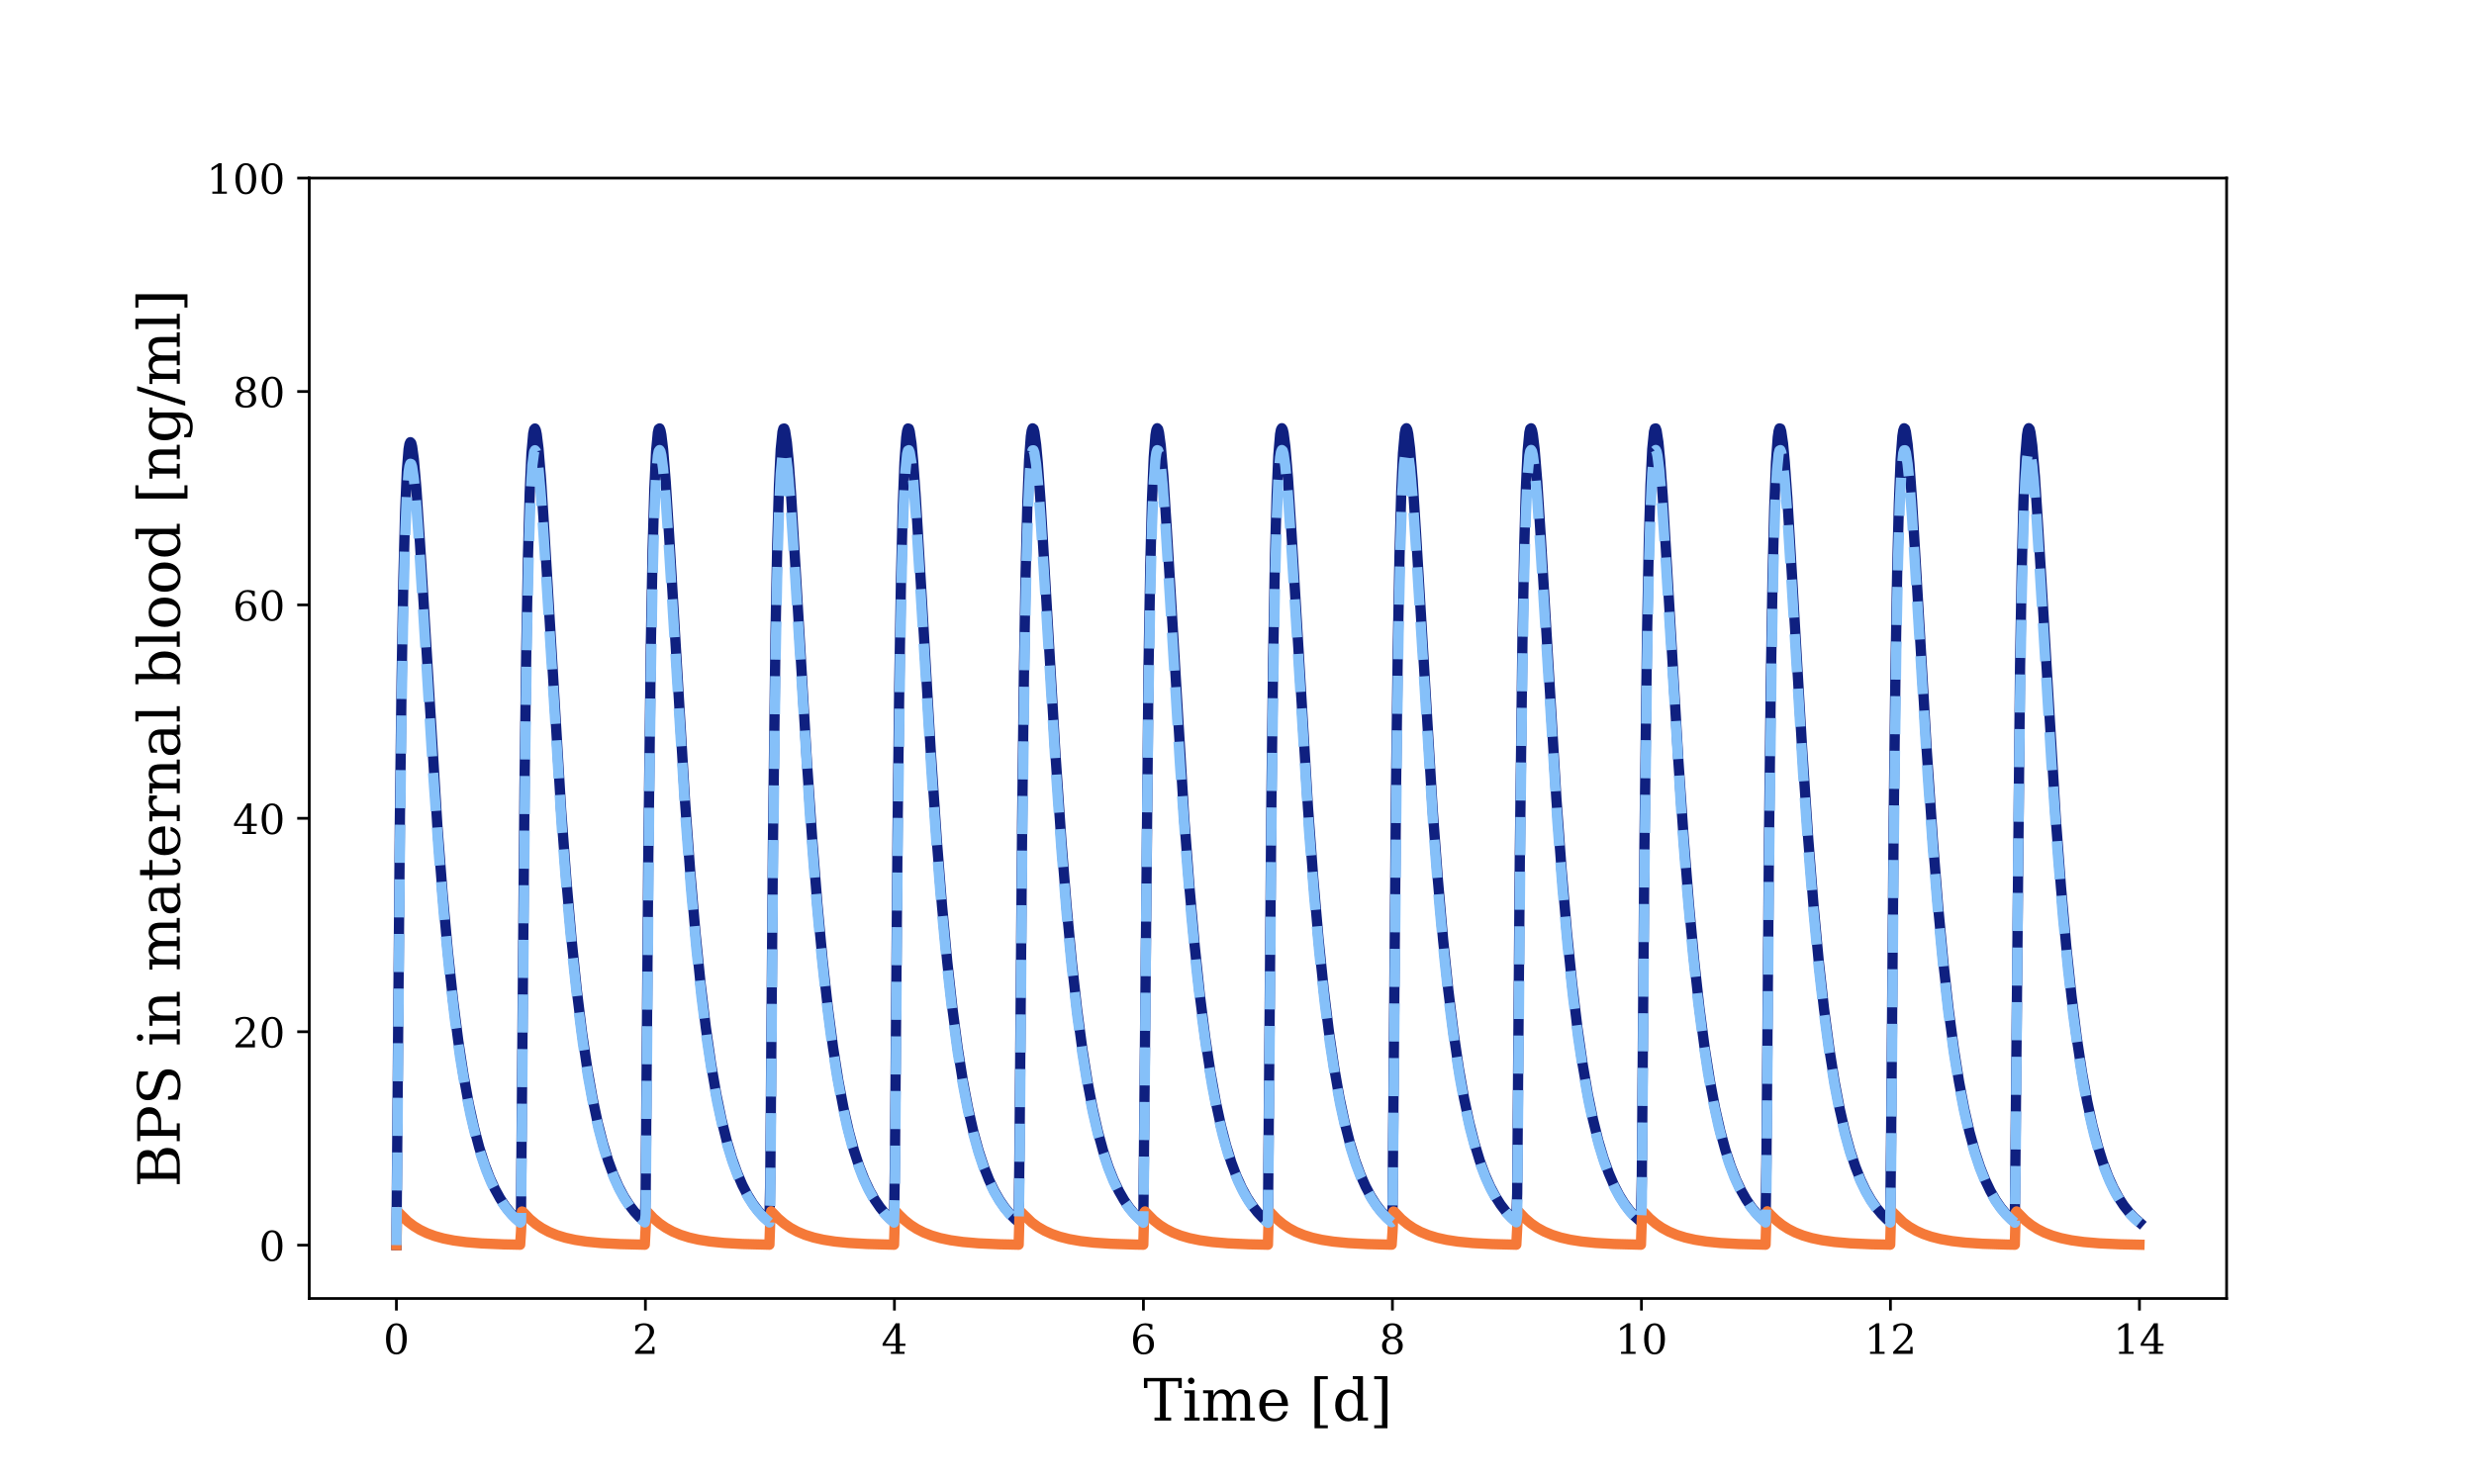 <?xml version="1.0" encoding="utf-8" standalone="no"?>
<!DOCTYPE svg PUBLIC "-//W3C//DTD SVG 1.1//EN"
  "http://www.w3.org/Graphics/SVG/1.1/DTD/svg11.dtd">
<!-- Created with matplotlib (https://matplotlib.org/) -->
<svg height="432pt" version="1.1" viewBox="0 0 720 432" width="720pt" xmlns="http://www.w3.org/2000/svg" xmlns:xlink="http://www.w3.org/1999/xlink">
 <defs>
  <style type="text/css">
*{stroke-linecap:butt;stroke-linejoin:round;}
  </style>
 </defs>
 <g id="figure_1">
  <g id="patch_1">
   <path d="M 0 432 
L 720 432 
L 720 0 
L 0 0 
z
" style="fill:#ffffff;"/>
  </g>
  <g id="axes_1">
   <g id="patch_2">
    <path d="M 90 378 
L 648 378 
L 648 51.84 
L 90 51.84 
z
" style="fill:#ffffff;"/>
   </g>
   <g id="matplotlib.axis_1">
    <g id="xtick_1">
     <g id="line2d_1">
      <defs>
       <path d="M 0 0 
L 0 3.5 
" id="m2d54a73dad" style="stroke:#000000;stroke-width:0.8;"/>
      </defs>
      <g>
       <use style="stroke:#000000;stroke-width:0.8;" x="115.364" xlink:href="#m2d54a73dad" y="378"/>
      </g>
     </g>
     <g id="text_1">
      <!-- 0 -->
      <defs>
       <path d="M 31.781 3.422 
Q 39.266 3.422 42.969 11.625 
Q 46.688 19.828 46.688 36.375 
Q 46.688 52.984 42.969 61.188 
Q 39.266 69.391 31.781 69.391 
Q 24.312 69.391 20.594 61.188 
Q 16.891 52.984 16.891 36.375 
Q 16.891 19.828 20.594 11.625 
Q 24.312 3.422 31.781 3.422 
z
M 31.781 -1.422 
Q 19.922 -1.422 13.25 8.531 
Q 6.594 18.5 6.594 36.375 
Q 6.594 54.297 13.25 64.25 
Q 19.922 74.219 31.781 74.219 
Q 43.703 74.219 50.344 64.25 
Q 56.984 54.297 56.984 36.375 
Q 56.984 18.5 50.344 8.531 
Q 43.703 -1.422 31.781 -1.422 
z
" id="DejaVuSerif-48"/>
      </defs>
      <g transform="translate(111.546 394.118)scale(0.12 -0.12)">
       <use xlink:href="#DejaVuSerif-48"/>
      </g>
     </g>
    </g>
    <g id="xtick_2">
     <g id="line2d_2">
      <g>
       <use style="stroke:#000000;stroke-width:0.8;" x="187.831" xlink:href="#m2d54a73dad" y="378"/>
      </g>
     </g>
     <g id="text_2">
      <!-- 2 -->
      <defs>
       <path d="M 12.797 55.516 
L 7.328 55.516 
L 7.328 68.5 
Q 12.547 71.297 17.844 72.75 
Q 23.141 74.219 28.219 74.219 
Q 39.594 74.219 46.188 68.703 
Q 52.781 63.188 52.781 53.719 
Q 52.781 43.016 37.844 28.125 
Q 36.672 27 36.078 26.422 
L 17.672 8.016 
L 48.094 8.016 
L 48.094 17 
L 53.812 17 
L 53.812 0 
L 6.781 0 
L 6.781 5.328 
L 28.906 27.391 
Q 36.234 34.719 39.359 40.844 
Q 42.484 46.969 42.484 53.719 
Q 42.484 61.078 38.641 65.234 
Q 34.812 69.391 28.078 69.391 
Q 21.094 69.391 17.281 65.922 
Q 13.484 62.453 12.797 55.516 
z
" id="DejaVuSerif-50"/>
      </defs>
      <g transform="translate(184.014 394.118)scale(0.12 -0.12)">
       <use xlink:href="#DejaVuSerif-50"/>
      </g>
     </g>
    </g>
    <g id="xtick_3">
     <g id="line2d_3">
      <g>
       <use style="stroke:#000000;stroke-width:0.8;" x="260.299" xlink:href="#m2d54a73dad" y="378"/>
      </g>
     </g>
     <g id="text_3">
      <!-- 4 -->
      <defs>
       <path d="M 34.906 24.703 
L 34.906 63.484 
L 10.016 24.703 
z
M 56.391 0 
L 23.188 0 
L 23.188 5.172 
L 34.906 5.172 
L 34.906 19.484 
L 3.078 19.484 
L 3.078 24.812 
L 35.016 74.219 
L 44.672 74.219 
L 44.672 24.703 
L 58.594 24.703 
L 58.594 19.484 
L 44.672 19.484 
L 44.672 5.172 
L 56.391 5.172 
z
" id="DejaVuSerif-52"/>
      </defs>
      <g transform="translate(256.481 394.118)scale(0.12 -0.12)">
       <use xlink:href="#DejaVuSerif-52"/>
      </g>
     </g>
    </g>
    <g id="xtick_4">
     <g id="line2d_4">
      <g>
       <use style="stroke:#000000;stroke-width:0.8;" x="332.766" xlink:href="#m2d54a73dad" y="378"/>
      </g>
     </g>
     <g id="text_4">
      <!-- 6 -->
      <defs>
       <path d="M 32.719 3.422 
Q 39.594 3.422 43.297 8.469 
Q 47.016 13.531 47.016 23 
Q 47.016 32.469 43.297 37.516 
Q 39.594 42.578 32.719 42.578 
Q 25.734 42.578 22.062 37.688 
Q 18.406 32.812 18.406 23.578 
Q 18.406 13.875 22.109 8.641 
Q 25.828 3.422 32.719 3.422 
z
M 16.797 40.141 
Q 20.125 43.797 24.312 45.594 
Q 28.516 47.406 33.797 47.406 
Q 44.672 47.406 51 40.859 
Q 57.328 34.328 57.328 23 
Q 57.328 11.922 50.516 5.25 
Q 43.703 -1.422 32.328 -1.422 
Q 19.969 -1.422 13.328 7.781 
Q 6.688 17 6.688 34.078 
Q 6.688 53.219 14.547 63.719 
Q 22.406 74.219 36.719 74.219 
Q 40.578 74.219 44.828 73.484 
Q 49.078 72.75 53.516 71.297 
L 53.516 59.281 
L 48 59.281 
Q 47.406 64.203 44.234 66.797 
Q 41.062 69.391 35.688 69.391 
Q 26.219 69.391 21.578 62.203 
Q 16.938 55.031 16.797 40.141 
z
" id="DejaVuSerif-54"/>
      </defs>
      <g transform="translate(328.949 394.118)scale(0.12 -0.12)">
       <use xlink:href="#DejaVuSerif-54"/>
      </g>
     </g>
    </g>
    <g id="xtick_5">
     <g id="line2d_5">
      <g>
       <use style="stroke:#000000;stroke-width:0.8;" x="405.234" xlink:href="#m2d54a73dad" y="378"/>
      </g>
     </g>
     <g id="text_5">
      <!-- 8 -->
      <defs>
       <path d="M 46.578 19.922 
Q 46.578 27.734 42.688 32.047 
Q 38.812 36.375 31.781 36.375 
Q 24.75 36.375 20.875 32.047 
Q 17 27.734 17 19.922 
Q 17 12.062 20.875 7.734 
Q 24.75 3.422 31.781 3.422 
Q 38.812 3.422 42.688 7.734 
Q 46.578 12.062 46.578 19.922 
z
M 44.578 55.328 
Q 44.578 61.969 41.203 65.672 
Q 37.844 69.391 31.781 69.391 
Q 25.781 69.391 22.391 65.672 
Q 19 61.969 19 55.328 
Q 19 48.641 22.391 44.922 
Q 25.781 41.219 31.781 41.219 
Q 37.844 41.219 41.203 44.922 
Q 44.578 48.641 44.578 55.328 
z
M 39.312 38.812 
Q 47.609 37.703 52.25 32.688 
Q 56.891 27.688 56.891 19.922 
Q 56.891 9.672 50.391 4.125 
Q 43.891 -1.422 31.781 -1.422 
Q 19.734 -1.422 13.203 4.125 
Q 6.688 9.672 6.688 19.922 
Q 6.688 27.688 11.328 32.688 
Q 15.969 37.703 24.312 38.812 
Q 16.938 40.141 13 44.406 
Q 9.078 48.688 9.078 55.328 
Q 9.078 64.109 15.125 69.156 
Q 21.188 74.219 31.781 74.219 
Q 42.391 74.219 48.438 69.156 
Q 54.5 64.109 54.5 55.328 
Q 54.5 48.688 50.562 44.406 
Q 46.625 40.141 39.312 38.812 
z
" id="DejaVuSerif-56"/>
      </defs>
      <g transform="translate(401.416 394.118)scale(0.12 -0.12)">
       <use xlink:href="#DejaVuSerif-56"/>
      </g>
     </g>
    </g>
    <g id="xtick_6">
     <g id="line2d_6">
      <g>
       <use style="stroke:#000000;stroke-width:0.8;" x="477.701" xlink:href="#m2d54a73dad" y="378"/>
      </g>
     </g>
     <g id="text_6">
      <!-- 10 -->
      <defs>
       <path d="M 14.203 0 
L 14.203 5.172 
L 26.906 5.172 
L 26.906 65.828 
L 12.203 56.297 
L 12.203 62.703 
L 29.984 74.219 
L 36.719 74.219 
L 36.719 5.172 
L 49.422 5.172 
L 49.422 0 
z
" id="DejaVuSerif-49"/>
      </defs>
      <g transform="translate(470.066 394.118)scale(0.12 -0.12)">
       <use xlink:href="#DejaVuSerif-49"/>
       <use x="63.623" xlink:href="#DejaVuSerif-48"/>
      </g>
     </g>
    </g>
    <g id="xtick_7">
     <g id="line2d_7">
      <g>
       <use style="stroke:#000000;stroke-width:0.8;" x="550.169" xlink:href="#m2d54a73dad" y="378"/>
      </g>
     </g>
     <g id="text_7">
      <!-- 12 -->
      <g transform="translate(542.534 394.118)scale(0.12 -0.12)">
       <use xlink:href="#DejaVuSerif-49"/>
       <use x="63.623" xlink:href="#DejaVuSerif-50"/>
      </g>
     </g>
    </g>
    <g id="xtick_8">
     <g id="line2d_8">
      <g>
       <use style="stroke:#000000;stroke-width:0.8;" x="622.636" xlink:href="#m2d54a73dad" y="378"/>
      </g>
     </g>
     <g id="text_8">
      <!-- 14 -->
      <g transform="translate(615.001 394.118)scale(0.12 -0.12)">
       <use xlink:href="#DejaVuSerif-49"/>
       <use x="63.623" xlink:href="#DejaVuSerif-52"/>
      </g>
     </g>
    </g>
    <g id="text_9">
     <!-- Time [d] -->
     <defs>
      <path d="M 19.094 0 
L 19.094 5.172 
L 28.422 5.172 
L 28.422 67.094 
L 6.984 67.094 
L 6.984 55.719 
L 0.984 55.719 
L 0.984 72.906 
L 65.719 72.906 
L 65.719 55.719 
L 59.719 55.719 
L 59.719 67.094 
L 38.281 67.094 
L 38.281 5.172 
L 47.609 5.172 
L 47.609 0 
z
" id="DejaVuSerif-84"/>
      <path d="M 9.719 68.016 
Q 9.719 70.266 11.344 71.922 
Q 12.984 73.578 15.281 73.578 
Q 17.531 73.578 19.156 71.922 
Q 20.797 70.266 20.797 68.016 
Q 20.797 65.719 19.188 64.109 
Q 17.578 62.5 15.281 62.5 
Q 12.984 62.5 11.344 64.109 
Q 9.719 65.719 9.719 68.016 
z
M 21.188 5.172 
L 29.688 5.172 
L 29.688 0 
L 3.609 0 
L 3.609 5.172 
L 12.203 5.172 
L 12.203 46.688 
L 3.609 46.688 
L 3.609 51.906 
L 21.188 51.906 
z
" id="DejaVuSerif-105"/>
      <path d="M 51.812 41.797 
Q 54.391 47.516 58.422 50.422 
Q 62.453 53.328 67.828 53.328 
Q 75.984 53.328 79.984 48.266 
Q 83.984 43.219 83.984 33.016 
L 83.984 5.172 
L 92.094 5.172 
L 92.094 0 
L 67.188 0 
L 67.188 5.172 
L 75 5.172 
L 75 31.984 
Q 75 39.938 72.656 43.312 
Q 70.312 46.688 64.891 46.688 
Q 58.891 46.688 55.734 42.141 
Q 52.594 37.594 52.594 28.906 
L 52.594 5.172 
L 60.406 5.172 
L 60.406 0 
L 35.797 0 
L 35.797 5.172 
L 43.609 5.172 
L 43.609 32.328 
Q 43.609 40.094 41.266 43.391 
Q 38.922 46.688 33.5 46.688 
Q 27.484 46.688 24.328 42.141 
Q 21.188 37.594 21.188 28.906 
L 21.188 5.172 
L 29 5.172 
L 29 0 
L 4.109 0 
L 4.109 5.172 
L 12.203 5.172 
L 12.203 46.781 
L 3.609 46.781 
L 3.609 51.906 
L 21.188 51.906 
L 21.188 42.672 
Q 23.688 47.859 27.531 50.594 
Q 31.391 53.328 36.281 53.328 
Q 42.328 53.328 46.375 50.312 
Q 50.438 47.312 51.812 41.797 
z
" id="DejaVuSerif-109"/>
      <path d="M 54.203 25 
L 15.484 25 
L 15.484 24.609 
Q 15.484 14.109 19.438 8.766 
Q 23.391 3.422 31.109 3.422 
Q 37.016 3.422 40.797 6.516 
Q 44.578 9.625 46.094 15.719 
L 53.328 15.719 
Q 51.172 7.172 45.375 2.875 
Q 39.594 -1.422 30.172 -1.422 
Q 18.797 -1.422 11.891 6.078 
Q 4.984 13.578 4.984 25.984 
Q 4.984 38.281 11.766 45.797 
Q 18.562 53.328 29.594 53.328 
Q 41.359 53.328 47.656 46.062 
Q 53.953 38.812 54.203 25 
z
M 43.609 30.172 
Q 43.312 39.266 39.766 43.875 
Q 36.234 48.484 29.594 48.484 
Q 23.391 48.484 19.828 43.844 
Q 16.266 39.203 15.484 30.172 
z
" id="DejaVuSerif-101"/>
      <path id="DejaVuSerif-32"/>
      <path d="M 8.594 75.984 
L 31.297 75.984 
L 31.297 70.797 
L 17.922 70.797 
L 17.922 -8.016 
L 31.297 -8.016 
L 31.297 -13.188 
L 8.594 -13.188 
z
" id="DejaVuSerif-91"/>
      <path d="M 52.484 5.172 
L 61.078 5.172 
L 61.078 0 
L 43.5 0 
L 43.5 8.109 
Q 40.875 3.219 36.797 0.891 
Q 32.719 -1.422 26.703 -1.422 
Q 17.141 -1.422 11.062 6.172 
Q 4.984 13.766 4.984 25.984 
Q 4.984 38.188 11.031 45.75 
Q 17.094 53.328 26.703 53.328 
Q 32.719 53.328 36.797 51 
Q 40.875 48.688 43.5 43.797 
L 43.5 70.797 
L 35.016 70.797 
L 35.016 75.984 
L 52.484 75.984 
z
M 43.5 23.391 
L 43.5 28.516 
Q 43.5 37.844 39.906 42.766 
Q 36.328 47.703 29.5 47.703 
Q 22.562 47.703 19.016 42.234 
Q 15.484 36.766 15.484 25.984 
Q 15.484 15.234 19.016 9.719 
Q 22.562 4.203 29.5 4.203 
Q 36.328 4.203 39.906 9.109 
Q 43.5 14.016 43.5 23.391 
z
" id="DejaVuSerif-100"/>
      <path d="M 30.422 75.984 
L 30.422 -13.188 
L 7.719 -13.188 
L 7.719 -8.016 
L 21.094 -8.016 
L 21.094 70.797 
L 7.719 70.797 
L 7.719 75.984 
z
" id="DejaVuSerif-93"/>
     </defs>
     <g transform="translate(332.745 413.531)scale(0.17 -0.17)">
      <use xlink:href="#DejaVuSerif-84"/>
      <use x="66.699" xlink:href="#DejaVuSerif-105"/>
      <use x="98.682" xlink:href="#DejaVuSerif-109"/>
      <use x="193.506" xlink:href="#DejaVuSerif-101"/>
      <use x="252.686" xlink:href="#DejaVuSerif-32"/>
      <use x="284.473" xlink:href="#DejaVuSerif-91"/>
      <use x="323.486" xlink:href="#DejaVuSerif-100"/>
      <use x="387.5" xlink:href="#DejaVuSerif-93"/>
     </g>
    </g>
   </g>
   <g id="matplotlib.axis_2">
    <g id="ytick_1">
     <g id="line2d_9">
      <defs>
       <path d="M 0 0 
L -3.5 0 
" id="m9c50ccd281" style="stroke:#000000;stroke-width:0.8;"/>
      </defs>
      <g>
       <use style="stroke:#000000;stroke-width:0.8;" x="90" xlink:href="#m9c50ccd281" y="362.469"/>
      </g>
     </g>
     <g id="text_10">
      <!-- 0 -->
      <g transform="translate(75.365 367.028)scale(0.12 -0.12)">
       <use xlink:href="#DejaVuSerif-48"/>
      </g>
     </g>
    </g>
    <g id="ytick_2">
     <g id="line2d_10">
      <g>
       <use style="stroke:#000000;stroke-width:0.8;" x="90" xlink:href="#m9c50ccd281" y="300.343"/>
      </g>
     </g>
     <g id="text_11">
      <!-- 20 -->
      <g transform="translate(67.73 304.902)scale(0.12 -0.12)">
       <use xlink:href="#DejaVuSerif-50"/>
       <use x="63.623" xlink:href="#DejaVuSerif-48"/>
      </g>
     </g>
    </g>
    <g id="ytick_3">
     <g id="line2d_11">
      <g>
       <use style="stroke:#000000;stroke-width:0.8;" x="90" xlink:href="#m9c50ccd281" y="238.217"/>
      </g>
     </g>
     <g id="text_12">
      <!-- 40 -->
      <g transform="translate(67.73 242.776)scale(0.12 -0.12)">
       <use xlink:href="#DejaVuSerif-52"/>
       <use x="63.623" xlink:href="#DejaVuSerif-48"/>
      </g>
     </g>
    </g>
    <g id="ytick_4">
     <g id="line2d_12">
      <g>
       <use style="stroke:#000000;stroke-width:0.8;" x="90" xlink:href="#m9c50ccd281" y="176.091"/>
      </g>
     </g>
     <g id="text_13">
      <!-- 60 -->
      <g transform="translate(67.73 180.65)scale(0.12 -0.12)">
       <use xlink:href="#DejaVuSerif-54"/>
       <use x="63.623" xlink:href="#DejaVuSerif-48"/>
      </g>
     </g>
    </g>
    <g id="ytick_5">
     <g id="line2d_13">
      <g>
       <use style="stroke:#000000;stroke-width:0.8;" x="90" xlink:href="#m9c50ccd281" y="113.966"/>
      </g>
     </g>
     <g id="text_14">
      <!-- 80 -->
      <g transform="translate(67.73 118.525)scale(0.12 -0.12)">
       <use xlink:href="#DejaVuSerif-56"/>
       <use x="63.623" xlink:href="#DejaVuSerif-48"/>
      </g>
     </g>
    </g>
    <g id="ytick_6">
     <g id="line2d_14">
      <g>
       <use style="stroke:#000000;stroke-width:0.8;" x="90" xlink:href="#m9c50ccd281" y="51.84"/>
      </g>
     </g>
     <g id="text_15">
      <!-- 100 -->
      <g transform="translate(60.095 56.399)scale(0.12 -0.12)">
       <use xlink:href="#DejaVuSerif-49"/>
       <use x="63.623" xlink:href="#DejaVuSerif-48"/>
       <use x="127.246" xlink:href="#DejaVuSerif-48"/>
      </g>
     </g>
    </g>
    <g id="text_16">
     <!-- BPS in maternal blood [ng/ml] -->
     <defs>
      <path d="M 24.703 5.172 
L 39.312 5.172 
Q 48.094 5.172 52.141 8.984 
Q 56.203 12.797 56.203 21.094 
Q 56.203 29.344 52.172 33.125 
Q 48.141 36.922 39.312 36.922 
L 24.703 36.922 
z
M 24.703 42.094 
L 37.109 42.094 
Q 45.125 42.094 48.797 45.172 
Q 52.484 48.25 52.484 54.891 
Q 52.484 61.578 48.797 64.625 
Q 45.125 67.672 37.109 67.672 
L 24.703 67.672 
z
M 5.516 0 
L 5.516 5.172 
L 14.797 5.172 
L 14.797 67.672 
L 5.516 67.672 
L 5.516 72.906 
L 41.5 72.906 
Q 52.547 72.906 58.125 68.391 
Q 63.719 63.875 63.719 54.891 
Q 63.719 48.391 59.828 44.531 
Q 55.953 40.672 48.484 39.797 
Q 57.766 38.625 62.578 33.859 
Q 67.391 29.109 67.391 21.094 
Q 67.391 10.25 60.547 5.125 
Q 53.719 0 39.203 0 
z
" id="DejaVuSerif-66"/>
      <path d="M 24.703 37.109 
L 37.594 37.109 
Q 44.875 37.109 48.672 41.031 
Q 52.484 44.969 52.484 52.391 
Q 52.484 59.859 48.672 63.766 
Q 44.875 67.672 37.594 67.672 
L 24.703 67.672 
z
M 5.516 0 
L 5.516 5.172 
L 14.797 5.172 
L 14.797 67.672 
L 5.516 67.672 
L 5.516 72.906 
L 39.984 72.906 
Q 50.922 72.906 57.312 67.359 
Q 63.719 61.812 63.719 52.391 
Q 63.719 43.016 57.312 37.453 
Q 50.922 31.891 39.984 31.891 
L 24.703 31.891 
L 24.703 5.172 
L 35.984 5.172 
L 35.984 0 
z
" id="DejaVuSerif-80"/>
      <path d="M 9.281 3.516 
L 9.281 20.125 
L 14.891 20.062 
Q 15.141 11.766 19.703 7.781 
Q 24.266 3.812 33.594 3.812 
Q 42.281 3.812 46.844 7.25 
Q 51.422 10.688 51.422 17.281 
Q 51.422 22.562 48.656 25.391 
Q 45.906 28.219 37.016 30.906 
L 27.391 33.797 
Q 16.938 36.969 12.672 41.703 
Q 8.406 46.438 8.406 54.688 
Q 8.406 63.969 14.984 69.094 
Q 21.578 74.219 33.5 74.219 
Q 38.578 74.219 44.625 73.109 
Q 50.688 72.016 57.516 69.922 
L 57.516 54.391 
L 52 54.391 
Q 51.172 62.109 46.844 65.547 
Q 42.531 69 33.688 69 
Q 25.984 69 21.953 65.844 
Q 17.922 62.703 17.922 56.688 
Q 17.922 51.469 20.938 48.484 
Q 23.969 45.516 33.797 42.578 
L 42.828 39.891 
Q 52.734 36.922 56.953 32.297 
Q 61.188 27.688 61.188 19.922 
Q 61.188 9.328 54.391 3.953 
Q 47.609 -1.422 34.188 -1.422 
Q 28.172 -1.422 21.938 -0.188 
Q 15.719 1.031 9.281 3.516 
z
" id="DejaVuSerif-83"/>
      <path d="M 4.109 0 
L 4.109 5.172 
L 12.203 5.172 
L 12.203 46.688 
L 3.609 46.688 
L 3.609 51.906 
L 21.188 51.906 
L 21.188 42.672 
Q 23.688 47.953 27.656 50.641 
Q 31.641 53.328 36.922 53.328 
Q 45.516 53.328 49.562 48.391 
Q 53.609 43.453 53.609 33.016 
L 53.609 5.172 
L 61.625 5.172 
L 61.625 0 
L 36.812 0 
L 36.812 5.172 
L 44.578 5.172 
L 44.578 30.172 
Q 44.578 39.703 42.234 43.234 
Q 39.891 46.781 33.984 46.781 
Q 27.734 46.781 24.453 42.203 
Q 21.188 37.641 21.188 28.906 
L 21.188 5.172 
L 29 5.172 
L 29 0 
z
" id="DejaVuSerif-110"/>
      <path d="M 39.797 16.312 
L 39.797 27.297 
L 28.219 27.297 
Q 21.531 27.297 18.25 24.406 
Q 14.984 21.531 14.984 15.578 
Q 14.984 10.156 18.297 6.984 
Q 21.625 3.812 27.297 3.812 
Q 32.906 3.812 36.344 7.281 
Q 39.797 10.75 39.797 16.312 
z
M 48.781 32.422 
L 48.781 5.172 
L 56.781 5.172 
L 56.781 0 
L 39.797 0 
L 39.797 5.609 
Q 36.812 2 32.906 0.281 
Q 29 -1.422 23.781 -1.422 
Q 15.141 -1.422 10.062 3.172 
Q 4.984 7.766 4.984 15.578 
Q 4.984 23.641 10.797 28.078 
Q 16.609 32.516 27.203 32.516 
L 39.797 32.516 
L 39.797 36.078 
Q 39.797 42 36.203 45.234 
Q 32.625 48.484 26.125 48.484 
Q 20.75 48.484 17.578 46.047 
Q 14.406 43.609 13.625 38.812 
L 8.984 38.812 
L 8.984 49.312 
Q 13.672 51.312 18.094 52.312 
Q 22.516 53.328 26.703 53.328 
Q 37.5 53.328 43.141 47.969 
Q 48.781 42.625 48.781 32.422 
z
" id="DejaVuSerif-97"/>
      <path d="M 10.797 46.688 
L 2.875 46.688 
L 2.875 51.906 
L 10.797 51.906 
L 10.797 68.016 
L 19.828 68.016 
L 19.828 51.906 
L 36.719 51.906 
L 36.719 46.688 
L 19.828 46.688 
L 19.828 13.719 
Q 19.828 7.125 21.094 5.266 
Q 22.359 3.422 25.781 3.422 
Q 29.297 3.422 30.906 5.484 
Q 32.516 7.562 32.625 12.203 
L 39.406 12.203 
Q 39.016 5.125 35.547 1.844 
Q 32.078 -1.422 25 -1.422 
Q 17.234 -1.422 14.016 2.016 
Q 10.797 5.469 10.797 13.719 
z
" id="DejaVuSerif-116"/>
      <path d="M 47.797 52 
L 47.797 39.016 
L 42.625 39.016 
Q 42.391 42.875 40.484 44.781 
Q 38.578 46.688 34.906 46.688 
Q 28.266 46.688 24.719 42.094 
Q 21.188 37.5 21.188 28.906 
L 21.188 5.172 
L 31.594 5.172 
L 31.594 0 
L 4.109 0 
L 4.109 5.172 
L 12.203 5.172 
L 12.203 46.781 
L 3.609 46.781 
L 3.609 51.906 
L 21.188 51.906 
L 21.188 42.672 
Q 23.828 48.094 27.969 50.703 
Q 32.125 53.328 38.094 53.328 
Q 40.281 53.328 42.703 52.984 
Q 45.125 52.641 47.797 52 
z
" id="DejaVuSerif-114"/>
      <path d="M 20.516 5.172 
L 29 5.172 
L 29 0 
L 2.875 0 
L 2.875 5.172 
L 11.531 5.172 
L 11.531 70.797 
L 2.875 70.797 
L 2.875 75.984 
L 20.516 75.984 
z
" id="DejaVuSerif-108"/>
      <path d="M 11.531 5.172 
L 11.531 70.797 
L 2.875 70.797 
L 2.875 75.984 
L 20.516 75.984 
L 20.516 43.797 
Q 23.141 48.688 27.219 51 
Q 31.297 53.328 37.312 53.328 
Q 46.875 53.328 52.922 45.75 
Q 58.984 38.188 58.984 25.984 
Q 58.984 13.766 52.922 6.172 
Q 46.875 -1.422 37.312 -1.422 
Q 31.297 -1.422 27.219 0.891 
Q 23.141 3.219 20.516 8.109 
L 20.516 0 
L 2.875 0 
L 2.875 5.172 
z
M 20.516 23.391 
Q 20.516 14.016 24.094 9.109 
Q 27.688 4.203 34.516 4.203 
Q 41.406 4.203 44.938 9.719 
Q 48.484 15.234 48.484 25.984 
Q 48.484 36.766 44.938 42.234 
Q 41.406 47.703 34.516 47.703 
Q 27.688 47.703 24.094 42.766 
Q 20.516 37.844 20.516 28.516 
z
" id="DejaVuSerif-98"/>
      <path d="M 30.078 3.422 
Q 37.312 3.422 40.984 9.125 
Q 44.672 14.844 44.672 25.984 
Q 44.672 37.109 40.984 42.797 
Q 37.312 48.484 30.078 48.484 
Q 22.859 48.484 19.172 42.797 
Q 15.484 37.109 15.484 25.984 
Q 15.484 14.844 19.188 9.125 
Q 22.906 3.422 30.078 3.422 
z
M 30.078 -1.422 
Q 18.75 -1.422 11.859 6.078 
Q 4.984 13.578 4.984 25.984 
Q 4.984 38.375 11.844 45.844 
Q 18.703 53.328 30.078 53.328 
Q 41.453 53.328 48.312 45.844 
Q 55.172 38.375 55.172 25.984 
Q 55.172 13.578 48.312 6.078 
Q 41.453 -1.422 30.078 -1.422 
z
" id="DejaVuSerif-111"/>
      <path d="M 52.484 46.688 
L 52.484 1.125 
Q 52.484 -10.062 46.328 -16.141 
Q 40.188 -22.219 28.812 -22.219 
Q 23.688 -22.219 19 -21.281 
Q 14.312 -20.359 10.016 -18.5 
L 10.016 -7.625 
L 14.703 -7.625 
Q 15.578 -12.703 18.844 -15.047 
Q 22.125 -17.391 28.219 -17.391 
Q 36.141 -17.391 39.812 -12.922 
Q 43.5 -8.453 43.5 1.125 
L 43.5 8.109 
Q 40.875 3.219 36.797 0.891 
Q 32.719 -1.422 26.703 -1.422 
Q 17.141 -1.422 11.062 6.172 
Q 4.984 13.766 4.984 25.984 
Q 4.984 38.188 11.031 45.75 
Q 17.094 53.328 26.703 53.328 
Q 32.719 53.328 36.797 51 
Q 40.875 48.688 43.5 43.797 
L 43.5 51.906 
L 61.078 51.906 
L 61.078 46.688 
z
M 43.5 28.516 
Q 43.5 37.844 39.906 42.766 
Q 36.328 47.703 29.5 47.703 
Q 22.562 47.703 19.016 42.234 
Q 15.484 36.766 15.484 25.984 
Q 15.484 15.234 19.016 9.719 
Q 22.562 4.203 29.5 4.203 
Q 36.328 4.203 39.906 9.109 
Q 43.5 14.016 43.5 23.391 
z
" id="DejaVuSerif-103"/>
      <path d="M 25.875 72.906 
L 33.688 72.906 
L 7.812 -9.281 
L 0 -9.281 
z
" id="DejaVuSerif-47"/>
     </defs>
     <g transform="translate(52.318 345.633)rotate(-90)scale(0.17 -0.17)">
      <use xlink:href="#DejaVuSerif-66"/>
      <use x="73.486" xlink:href="#DejaVuSerif-80"/>
      <use x="140.771" xlink:href="#DejaVuSerif-83"/>
      <use x="209.277" xlink:href="#DejaVuSerif-32"/>
      <use x="241.064" xlink:href="#DejaVuSerif-105"/>
      <use x="273.047" xlink:href="#DejaVuSerif-110"/>
      <use x="337.451" xlink:href="#DejaVuSerif-32"/>
      <use x="369.238" xlink:href="#DejaVuSerif-109"/>
      <use x="464.062" xlink:href="#DejaVuSerif-97"/>
      <use x="523.682" xlink:href="#DejaVuSerif-116"/>
      <use x="563.867" xlink:href="#DejaVuSerif-101"/>
      <use x="623.047" xlink:href="#DejaVuSerif-114"/>
      <use x="670.85" xlink:href="#DejaVuSerif-110"/>
      <use x="735.254" xlink:href="#DejaVuSerif-97"/>
      <use x="794.873" xlink:href="#DejaVuSerif-108"/>
      <use x="826.855" xlink:href="#DejaVuSerif-32"/>
      <use x="858.643" xlink:href="#DejaVuSerif-98"/>
      <use x="922.656" xlink:href="#DejaVuSerif-108"/>
      <use x="954.639" xlink:href="#DejaVuSerif-111"/>
      <use x="1014.844" xlink:href="#DejaVuSerif-111"/>
      <use x="1075.049" xlink:href="#DejaVuSerif-100"/>
      <use x="1139.062" xlink:href="#DejaVuSerif-32"/>
      <use x="1170.85" xlink:href="#DejaVuSerif-91"/>
      <use x="1209.863" xlink:href="#DejaVuSerif-110"/>
      <use x="1274.268" xlink:href="#DejaVuSerif-103"/>
      <use x="1338.281" xlink:href="#DejaVuSerif-47"/>
      <use x="1371.973" xlink:href="#DejaVuSerif-109"/>
      <use x="1466.797" xlink:href="#DejaVuSerif-108"/>
      <use x="1498.779" xlink:href="#DejaVuSerif-93"/>
     </g>
    </g>
   </g>
   <g id="line2d_15">
    <path clip-path="url(#pe19aee2268)" d="M 115.364 362.469 
L 116.378 238.079 
L 116.885 197.241 
L 117.393 168.465 
L 117.9 149.125 
L 118.407 137.111 
L 118.915 130.756 
L 119.168 129.274 
L 119.422 128.732 
L 119.675 129.008 
L 119.929 129.994 
L 120.436 133.716 
L 121.197 142.518 
L 122.212 157.866 
L 127.285 240.451 
L 128.806 260.126 
L 130.328 276.935 
L 131.85 291.131 
L 133.372 303.047 
L 134.894 313.014 
L 136.415 321.332 
L 137.937 328.258 
L 139.459 334.022 
L 140.981 338.817 
L 142.503 342.806 
L 144.025 346.123 
L 145.546 348.88 
L 147.068 351.172 
L 148.59 353.077 
L 150.112 354.661 
L 151.38 355.774 
L 151.634 351.674 
L 152.648 228.932 
L 153.155 189.405 
L 153.663 161.702 
L 154.17 143.258 
L 154.677 131.988 
L 155.185 126.253 
L 155.438 125.043 
L 155.692 124.751 
L 155.945 125.256 
L 156.199 126.45 
L 156.706 130.54 
L 157.467 139.805 
L 158.482 155.633 
L 163.301 235.811 
L 164.823 256.182 
L 166.345 273.604 
L 167.866 288.335 
L 169.388 300.711 
L 170.91 311.063 
L 172.432 319.703 
L 173.954 326.902 
L 175.475 332.895 
L 176.997 337.879 
L 178.519 342.024 
L 180.041 345.471 
L 181.563 348.337 
L 183.085 350.719 
L 184.606 352.699 
L 186.128 354.345 
L 187.65 355.713 
L 187.904 347.494 
L 188.665 250.196 
L 189.425 186.994 
L 189.933 160.034 
L 190.44 142.17 
L 190.947 131.349 
L 191.455 125.959 
L 191.708 124.89 
L 191.962 124.721 
L 192.215 125.332 
L 192.469 126.619 
L 192.976 130.854 
L 193.737 140.262 
L 194.752 156.191 
L 199.317 232.623 
L 200.839 253.426 
L 202.361 271.259 
L 203.883 286.361 
L 205.405 299.055 
L 206.926 309.681 
L 208.448 318.551 
L 209.97 325.939 
L 211.492 332.09 
L 213.014 337.209 
L 214.535 341.467 
L 216.057 345.006 
L 217.579 347.949 
L 219.101 350.395 
L 220.623 352.429 
L 222.145 354.119 
L 223.92 355.735 
L 224.174 342.941 
L 224.935 246.426 
L 225.695 184.71 
L 226.203 158.476 
L 226.71 141.177 
L 227.217 130.794 
L 227.725 125.739 
L 227.978 124.806 
L 228.232 124.757 
L 228.485 125.472 
L 228.993 128.796 
L 229.5 134.078 
L 230.261 144.522 
L 231.529 165.531 
L 234.826 221.656 
L 236.348 243.893 
L 237.87 263.126 
L 239.392 279.493 
L 240.914 293.285 
L 242.435 304.853 
L 243.957 314.52 
L 245.479 322.58 
L 247.001 329.295 
L 248.523 334.885 
L 250.045 339.533 
L 251.566 343.397 
L 253.088 346.609 
L 254.61 349.28 
L 256.132 351.501 
L 257.654 353.347 
L 259.175 354.881 
L 260.19 355.758 
L 260.444 338.046 
L 261.205 242.742 
L 261.712 199.269 
L 262.219 168.484 
L 262.726 147.631 
L 263.234 134.501 
L 263.741 127.334 
L 263.995 125.541 
L 264.248 124.742 
L 264.502 124.808 
L 264.755 125.625 
L 265.263 129.109 
L 265.77 134.509 
L 266.531 145.068 
L 268.053 170.607 
L 270.843 218.234 
L 272.618 244.38 
L 274.14 263.542 
L 275.662 279.843 
L 277.184 293.579 
L 278.705 305.098 
L 280.227 314.724 
L 281.749 322.748 
L 283.271 329.432 
L 284.793 334.996 
L 286.315 339.624 
L 287.836 343.473 
L 289.358 346.672 
L 290.88 349.332 
L 292.402 351.544 
L 293.924 353.382 
L 295.445 354.909 
L 296.46 355.782 
L 296.714 332.956 
L 297.475 239.141 
L 297.982 196.681 
L 298.489 166.688 
L 298.996 146.455 
L 299.504 133.804 
L 300.011 127.006 
L 300.265 125.364 
L 300.518 124.696 
L 300.772 124.877 
L 301.025 125.791 
L 301.533 129.433 
L 302.04 134.949 
L 302.801 145.619 
L 304.323 171.24 
L 307.113 218.803 
L 308.888 244.866 
L 310.41 263.957 
L 311.932 280.194 
L 313.454 293.873 
L 314.975 305.344 
L 316.497 314.927 
L 318.019 322.917 
L 319.541 329.572 
L 321.063 335.111 
L 322.585 339.72 
L 324.106 343.551 
L 325.628 346.737 
L 327.15 349.385 
L 328.672 351.587 
L 330.194 353.417 
L 331.715 354.938 
L 332.73 355.806 
L 334.252 194.157 
L 334.759 164.943 
L 335.266 145.319 
L 335.774 133.138 
L 336.281 126.702 
L 336.535 125.207 
L 336.788 124.668 
L 337.042 124.96 
L 337.295 125.971 
L 337.803 129.768 
L 338.564 138.731 
L 339.578 154.356 
L 344.651 238.345 
L 346.173 258.359 
L 347.695 275.453 
L 349.216 289.886 
L 350.738 302.005 
L 352.26 312.14 
L 353.782 320.594 
L 355.304 327.637 
L 356.825 333.5 
L 358.347 338.379 
L 359.869 342.436 
L 361.391 345.809 
L 362.913 348.613 
L 364.435 350.944 
L 365.956 352.882 
L 367.478 354.493 
L 369 355.832 
L 370.015 232.182 
L 370.522 191.698 
L 371.029 163.247 
L 371.536 144.22 
L 372.044 132.501 
L 372.551 126.421 
L 372.805 125.071 
L 373.058 124.657 
L 373.312 125.057 
L 373.565 126.161 
L 374.073 130.105 
L 374.834 139.221 
L 375.848 154.95 
L 380.667 235.233 
L 382.189 255.676 
L 383.711 273.169 
L 385.233 287.967 
L 386.755 300.397 
L 388.276 310.797 
L 389.798 319.476 
L 391.32 326.707 
L 392.842 332.726 
L 394.364 337.734 
L 395.885 341.899 
L 397.407 345.362 
L 398.929 348.241 
L 400.451 350.634 
L 401.973 352.624 
L 403.495 354.277 
L 405.016 355.652 
L 405.27 351.554 
L 406.285 228.821 
L 406.792 189.299 
L 407.299 161.599 
L 407.806 143.159 
L 408.314 131.894 
L 408.821 126.162 
L 409.075 124.954 
L 409.328 124.664 
L 409.582 125.171 
L 409.835 126.367 
L 410.343 130.459 
L 411.104 139.723 
L 412.118 155.554 
L 416.937 235.752 
L 418.459 256.123 
L 419.981 273.549 
L 421.503 288.286 
L 423.025 300.664 
L 424.546 311.02 
L 426.068 319.661 
L 427.59 326.86 
L 429.112 332.853 
L 430.634 337.839 
L 432.155 341.986 
L 433.677 345.434 
L 435.199 348.3 
L 436.721 350.683 
L 438.243 352.664 
L 439.765 354.311 
L 441.286 355.679 
L 441.54 347.46 
L 442.301 250.162 
L 443.062 186.961 
L 443.569 160 
L 444.076 142.136 
L 444.584 131.316 
L 445.091 125.926 
L 445.345 124.857 
L 445.598 124.688 
L 445.852 125.299 
L 446.105 126.586 
L 446.613 130.823 
L 447.374 140.231 
L 448.388 156.16 
L 452.954 232.592 
L 454.475 253.394 
L 455.997 271.229 
L 457.519 286.33 
L 459.041 299.025 
L 460.563 309.65 
L 462.085 318.518 
L 463.606 325.908 
L 465.128 332.061 
L 466.65 337.18 
L 468.172 341.437 
L 469.694 344.977 
L 471.215 347.92 
L 472.737 350.367 
L 474.259 352.401 
L 475.781 354.091 
L 477.556 355.706 
L 477.81 342.913 
L 478.571 246.398 
L 479.332 184.682 
L 479.839 158.448 
L 480.346 141.149 
L 480.854 130.766 
L 481.361 125.711 
L 481.615 124.779 
L 481.868 124.729 
L 482.122 125.445 
L 482.629 128.768 
L 483.136 134.051 
L 483.897 144.495 
L 485.165 165.504 
L 488.463 221.63 
L 489.985 243.867 
L 491.506 263.099 
L 493.028 279.466 
L 494.55 293.259 
L 496.072 304.827 
L 497.594 314.494 
L 499.115 322.554 
L 500.637 329.267 
L 502.159 334.855 
L 503.681 339.504 
L 505.203 343.37 
L 506.725 346.584 
L 508.246 349.255 
L 509.768 351.477 
L 511.29 353.323 
L 512.812 354.858 
L 513.826 355.734 
L 514.08 338.022 
L 514.841 242.719 
L 515.348 199.246 
L 515.855 168.46 
L 516.363 147.608 
L 516.87 134.478 
L 517.377 127.311 
L 517.631 125.517 
L 517.885 124.719 
L 518.138 124.785 
L 518.392 125.602 
L 518.899 129.086 
L 519.406 134.487 
L 520.167 145.046 
L 521.689 170.585 
L 524.479 218.212 
L 526.255 244.358 
L 527.776 263.52 
L 529.298 279.821 
L 530.82 293.557 
L 532.342 305.077 
L 533.864 314.702 
L 535.385 322.727 
L 536.907 329.41 
L 538.429 334.974 
L 539.951 339.603 
L 541.473 343.452 
L 542.995 346.652 
L 544.516 349.312 
L 546.038 351.523 
L 547.56 353.361 
L 549.082 354.889 
L 550.096 355.762 
L 550.35 332.936 
L 551.111 239.121 
L 551.618 196.661 
L 552.125 166.668 
L 552.633 146.436 
L 553.14 133.785 
L 553.647 126.987 
L 553.901 125.344 
L 554.155 124.677 
L 554.408 124.857 
L 554.662 125.772 
L 555.169 129.414 
L 555.676 134.929 
L 556.437 145.6 
L 557.959 171.221 
L 560.749 218.784 
L 562.525 244.847 
L 564.046 263.939 
L 565.568 280.175 
L 567.09 293.854 
L 568.612 305.325 
L 570.134 314.909 
L 571.655 322.899 
L 573.177 329.554 
L 574.699 335.093 
L 576.221 339.701 
L 577.743 343.534 
L 579.265 346.719 
L 580.786 349.368 
L 582.308 351.569 
L 583.83 353.4 
L 585.352 354.921 
L 586.366 355.79 
L 587.888 194.14 
L 588.395 164.926 
L 588.903 145.302 
L 589.41 133.122 
L 589.917 126.686 
L 590.171 125.191 
L 590.425 124.652 
L 590.678 124.944 
L 590.932 125.955 
L 591.439 129.751 
L 592.2 138.715 
L 593.215 154.34 
L 598.287 238.329 
L 599.809 258.343 
L 601.331 275.438 
L 602.853 289.871 
L 604.375 301.989 
L 605.896 312.125 
L 607.418 320.579 
L 608.94 327.621 
L 610.462 333.484 
L 611.984 338.363 
L 613.505 342.421 
L 615.027 345.794 
L 616.549 348.598 
L 618.071 350.93 
L 619.593 352.868 
L 621.115 354.479 
L 622.636 355.818 
L 622.636 355.818 
" style="fill:none;stroke:#0f2080;stroke-linecap:square;stroke-width:3;"/>
   </g>
   <g id="line2d_16">
    <path clip-path="url(#pe19aee2268)" d="M 115.364 362.469 
L 115.617 352.916 
L 115.871 352.823 
L 118.661 355.58 
L 120.436 356.916 
L 122.212 357.994 
L 124.241 358.972 
L 126.524 359.819 
L 129.06 360.521 
L 132.104 361.123 
L 135.655 361.595 
L 140.22 361.967 
L 146.561 362.236 
L 151.38 362.339 
L 151.634 358.448 
L 151.887 352.685 
L 152.141 352.735 
L 154.17 354.853 
L 155.945 356.331 
L 157.721 357.522 
L 159.75 358.603 
L 162.033 359.539 
L 164.569 360.316 
L 167.359 360.935 
L 170.656 361.441 
L 174.968 361.86 
L 180.548 362.159 
L 187.65 362.338 
L 188.157 352.631 
L 188.411 352.772 
L 190.186 354.648 
L 191.962 356.165 
L 193.737 357.388 
L 195.766 358.498 
L 198.049 359.46 
L 200.585 360.258 
L 203.375 360.893 
L 206.673 361.413 
L 210.731 361.824 
L 216.057 362.131 
L 223.92 362.338 
L 224.174 354.754 
L 224.427 352.614 
L 224.935 353.101 
L 226.456 354.682 
L 228.232 356.193 
L 230.007 357.411 
L 232.036 358.516 
L 234.319 359.473 
L 236.855 360.267 
L 239.645 360.9 
L 242.943 361.417 
L 247.001 361.826 
L 252.327 362.132 
L 260.19 362.339 
L 260.444 353.865 
L 260.697 352.618 
L 261.712 353.699 
L 263.234 355.179 
L 265.009 356.594 
L 266.785 357.734 
L 268.814 358.768 
L 271.096 359.664 
L 273.633 360.408 
L 276.676 361.044 
L 280.227 361.543 
L 284.793 361.937 
L 290.88 362.214 
L 296.46 362.339 
L 296.714 353.318 
L 296.967 352.636 
L 300.265 355.852 
L 302.04 357.136 
L 304.069 358.301 
L 306.098 359.211 
L 308.381 360 
L 311.171 360.709 
L 314.468 361.29 
L 318.273 361.726 
L 323.345 362.067 
L 330.447 362.298 
L 332.73 362.339 
L 332.984 352.985 
L 333.237 352.663 
L 335.774 355.243 
L 337.549 356.645 
L 339.325 357.775 
L 341.354 358.8 
L 343.636 359.688 
L 346.173 360.425 
L 349.216 361.057 
L 352.767 361.551 
L 357.333 361.941 
L 363.42 362.216 
L 369 362.34 
L 369.254 352.79 
L 369.507 352.696 
L 371.536 354.817 
L 373.312 356.302 
L 375.087 357.498 
L 377.116 358.584 
L 379.399 359.525 
L 381.935 360.305 
L 384.725 360.927 
L 388.023 361.435 
L 392.335 361.856 
L 397.915 362.157 
L 405.016 362.336 
L 405.27 358.445 
L 405.524 352.683 
L 405.777 352.733 
L 407.806 354.851 
L 409.582 356.329 
L 411.357 357.52 
L 413.386 358.601 
L 415.669 359.538 
L 418.205 360.315 
L 420.995 360.933 
L 424.293 361.44 
L 428.605 361.859 
L 434.185 362.158 
L 441.286 362.337 
L 441.794 352.63 
L 442.047 352.771 
L 443.823 354.647 
L 445.598 356.165 
L 447.374 357.388 
L 449.403 358.498 
L 451.685 359.459 
L 454.222 360.257 
L 457.012 360.892 
L 460.309 361.412 
L 464.367 361.823 
L 469.694 362.13 
L 477.556 362.337 
L 477.81 354.753 
L 478.064 352.613 
L 478.571 353.1 
L 480.093 354.681 
L 481.868 356.192 
L 483.644 357.41 
L 485.673 358.515 
L 487.955 359.472 
L 490.492 360.267 
L 493.282 360.899 
L 496.579 361.417 
L 500.637 361.826 
L 505.964 362.131 
L 513.826 362.338 
L 514.08 353.865 
L 514.334 352.617 
L 515.348 353.699 
L 516.87 355.179 
L 518.645 356.593 
L 520.421 357.733 
L 522.45 358.767 
L 524.733 359.664 
L 527.269 360.407 
L 530.313 361.044 
L 533.864 361.543 
L 538.429 361.936 
L 544.516 362.214 
L 550.096 362.338 
L 550.35 353.317 
L 550.604 352.636 
L 553.901 355.852 
L 555.676 357.135 
L 557.705 358.3 
L 559.735 359.211 
L 562.017 360 
L 564.807 360.709 
L 568.105 361.289 
L 571.909 361.725 
L 576.982 362.067 
L 584.084 362.298 
L 586.366 362.339 
L 586.62 352.985 
L 586.874 352.663 
L 589.41 355.243 
L 591.185 356.645 
L 592.961 357.774 
L 594.99 358.8 
L 597.273 359.688 
L 599.809 360.425 
L 602.853 361.056 
L 606.404 361.551 
L 610.969 361.941 
L 617.056 362.216 
L 622.636 362.34 
L 622.636 362.34 
" style="fill:none;stroke:#f57938;stroke-linecap:square;stroke-width:3;"/>
   </g>
   <g id="line2d_17">
    <path clip-path="url(#pe19aee2268)" d="M 115.364 362.469 
L 115.617 338.573 
L 116.378 247.17 
L 116.885 205.789 
L 117.393 176.501 
L 117.9 156.681 
L 118.407 144.215 
L 118.915 137.436 
L 119.168 135.751 
L 119.422 135.012 
L 119.675 135.098 
L 119.929 135.899 
L 120.436 139.268 
L 120.944 144.463 
L 121.705 154.587 
L 123.226 179.046 
L 126.016 224.612 
L 127.792 249.61 
L 129.314 267.926 
L 130.835 283.511 
L 132.357 296.644 
L 133.879 307.655 
L 135.401 316.858 
L 136.923 324.533 
L 138.445 330.921 
L 139.966 336.237 
L 141.488 340.66 
L 143.01 344.338 
L 144.532 347.396 
L 146.054 349.938 
L 147.575 352.052 
L 149.097 353.809 
L 150.873 355.487 
L 151.38 355.904 
L 151.634 355.695 
L 152.902 216.385 
L 153.409 182.602 
L 153.916 159.318 
L 154.424 144.222 
L 154.931 135.46 
L 155.438 131.571 
L 155.692 131.081 
L 155.945 131.394 
L 156.199 132.402 
L 156.706 136.135 
L 157.467 144.907 
L 158.482 160.143 
L 163.555 241.851 
L 165.076 261.309 
L 166.598 277.919 
L 168.12 291.951 
L 169.642 303.731 
L 171.164 313.581 
L 172.685 321.799 
L 174.207 328.647 
L 175.729 334.346 
L 177.251 339.085 
L 178.773 343.027 
L 180.295 346.305 
L 181.816 349.03 
L 183.338 351.295 
L 184.86 353.178 
L 186.382 354.744 
L 187.65 355.844 
L 187.904 353.786 
L 188.918 234.695 
L 189.425 195.573 
L 189.933 168.099 
L 190.44 149.753 
L 190.947 138.479 
L 191.455 132.663 
L 191.708 131.391 
L 191.962 131.024 
L 192.215 131.444 
L 192.469 132.545 
L 192.976 136.427 
L 193.737 145.342 
L 194.752 160.682 
L 199.571 238.801 
L 201.093 258.678 
L 202.615 275.686 
L 204.136 290.071 
L 205.658 302.155 
L 207.18 312.266 
L 208.702 320.703 
L 210.224 327.73 
L 211.745 333.581 
L 213.267 338.449 
L 214.789 342.497 
L 216.311 345.863 
L 217.833 348.661 
L 219.355 350.988 
L 220.876 352.921 
L 222.398 354.529 
L 223.92 355.865 
L 224.174 350.656 
L 224.935 255.794 
L 225.695 193.25 
L 226.203 166.506 
L 226.71 148.727 
L 227.217 137.893 
L 227.725 132.413 
L 227.978 131.278 
L 228.232 131.032 
L 228.485 131.558 
L 228.739 132.75 
L 229.246 136.777 
L 230.007 145.836 
L 231.022 161.275 
L 235.841 239.305 
L 237.363 259.113 
L 238.885 276.061 
L 240.406 290.382 
L 241.928 302.412 
L 243.45 312.479 
L 244.972 320.877 
L 246.494 327.875 
L 248.015 333.702 
L 249.537 338.55 
L 251.059 342.58 
L 252.581 345.93 
L 254.103 348.716 
L 255.625 351.032 
L 257.146 352.957 
L 258.668 354.557 
L 260.19 355.888 
L 260.444 346.649 
L 261.205 252.069 
L 261.965 190.986 
L 262.473 164.959 
L 262.98 147.738 
L 263.487 137.334 
L 263.995 132.186 
L 264.248 131.186 
L 264.502 131.057 
L 264.755 131.683 
L 265.263 134.806 
L 265.77 139.865 
L 266.531 149.951 
L 267.799 170.343 
L 271.096 225.019 
L 272.618 246.711 
L 274.14 265.48 
L 275.662 281.454 
L 277.184 294.918 
L 278.705 306.212 
L 280.227 315.649 
L 281.749 323.518 
L 283.271 330.072 
L 284.793 335.528 
L 286.315 340.066 
L 287.836 343.841 
L 289.358 346.978 
L 290.88 349.587 
L 292.402 351.755 
L 293.924 353.558 
L 295.445 355.056 
L 296.46 355.911 
L 296.714 342.107 
L 297.475 248.427 
L 298.235 188.781 
L 298.743 163.458 
L 299.25 146.784 
L 299.757 136.804 
L 300.265 131.98 
L 300.518 131.112 
L 300.772 131.098 
L 301.025 131.823 
L 301.533 135.105 
L 302.04 140.281 
L 302.801 150.481 
L 304.069 170.953 
L 307.366 225.564 
L 308.888 247.187 
L 310.41 265.887 
L 311.932 281.798 
L 313.454 295.206 
L 314.975 306.452 
L 316.497 315.849 
L 318.019 323.683 
L 319.541 330.209 
L 321.063 335.641 
L 322.585 340.16 
L 324.106 343.918 
L 325.628 347.041 
L 327.15 349.638 
L 328.672 351.797 
L 330.194 353.592 
L 331.715 355.084 
L 332.73 355.936 
L 332.984 337.259 
L 333.745 244.867 
L 334.252 202.85 
L 334.759 173.116 
L 335.266 153.004 
L 335.774 140.364 
L 336.281 133.496 
L 336.535 131.795 
L 336.788 131.056 
L 337.042 131.154 
L 337.295 131.977 
L 337.803 135.415 
L 338.31 140.705 
L 339.071 151.016 
L 340.593 175.898 
L 343.383 222.237 
L 345.158 247.662 
L 346.68 266.293 
L 348.202 282.14 
L 349.724 295.493 
L 351.245 306.692 
L 352.767 316.048 
L 354.289 323.849 
L 355.811 330.346 
L 357.333 335.754 
L 358.855 340.254 
L 360.376 343.995 
L 361.898 347.105 
L 363.42 349.691 
L 364.942 351.84 
L 366.464 353.627 
L 367.985 355.112 
L 369 355.96 
L 369.254 332.256 
L 370.015 241.387 
L 370.522 200.352 
L 371.029 171.384 
L 371.536 151.871 
L 372.044 139.695 
L 372.551 133.185 
L 372.805 131.63 
L 373.058 131.017 
L 373.312 131.224 
L 373.565 132.14 
L 374.073 135.728 
L 374.834 144.347 
L 375.848 159.481 
L 380.921 241.298 
L 382.443 260.825 
L 383.965 277.505 
L 385.486 291.599 
L 387.008 303.431 
L 388.53 313.327 
L 390.052 321.583 
L 391.574 328.46 
L 393.095 334.184 
L 394.617 338.947 
L 396.139 342.907 
L 397.661 346.201 
L 399.183 348.938 
L 400.705 351.214 
L 402.226 353.106 
L 403.748 354.679 
L 405.016 355.784 
L 405.27 355.578 
L 406.538 216.279 
L 407.045 182.5 
L 407.553 159.22 
L 408.06 144.128 
L 408.567 135.37 
L 409.075 131.484 
L 409.328 130.996 
L 409.582 131.31 
L 409.835 132.32 
L 410.343 136.057 
L 411.104 144.826 
L 412.118 160.065 
L 417.191 241.794 
L 418.713 261.251 
L 420.235 277.867 
L 421.756 291.903 
L 423.278 303.685 
L 424.8 313.539 
L 426.322 321.759 
L 427.844 328.606 
L 429.365 334.306 
L 430.887 339.047 
L 432.409 342.99 
L 433.931 346.269 
L 435.453 348.995 
L 436.975 351.261 
L 438.496 353.144 
L 440.018 354.71 
L 441.286 355.811 
L 441.54 353.753 
L 442.555 234.662 
L 443.062 195.54 
L 443.569 168.066 
L 444.076 149.72 
L 444.584 138.447 
L 445.091 132.631 
L 445.345 131.358 
L 445.598 130.992 
L 445.852 131.412 
L 446.105 132.513 
L 446.613 136.396 
L 447.374 145.312 
L 448.388 160.652 
L 453.207 238.771 
L 454.729 258.648 
L 456.251 275.656 
L 457.773 290.041 
L 459.295 302.125 
L 460.816 312.235 
L 462.338 320.672 
L 463.86 327.701 
L 465.382 333.552 
L 466.904 338.42 
L 468.425 342.468 
L 469.947 345.835 
L 471.469 348.633 
L 472.991 350.96 
L 474.513 352.894 
L 476.035 354.501 
L 477.556 355.838 
L 477.81 350.628 
L 478.571 255.767 
L 479.332 193.223 
L 479.839 166.479 
L 480.346 148.7 
L 480.854 137.866 
L 481.361 132.387 
L 481.615 131.251 
L 481.868 131.005 
L 482.122 131.531 
L 482.375 132.723 
L 482.883 136.75 
L 483.644 145.81 
L 484.658 161.249 
L 489.477 239.279 
L 490.999 259.087 
L 492.521 276.034 
L 494.043 290.356 
L 495.565 302.387 
L 497.086 312.454 
L 498.608 320.852 
L 500.13 327.848 
L 501.652 333.673 
L 503.174 338.521 
L 504.695 342.553 
L 506.217 345.905 
L 507.739 348.691 
L 509.261 351.008 
L 510.783 352.934 
L 512.305 354.534 
L 513.826 355.865 
L 514.08 346.626 
L 514.841 252.046 
L 515.602 190.964 
L 516.109 164.936 
L 516.616 147.715 
L 517.124 137.312 
L 517.631 132.163 
L 517.885 131.163 
L 518.138 131.034 
L 518.392 131.661 
L 518.899 134.783 
L 519.406 139.843 
L 520.167 149.929 
L 521.435 170.321 
L 524.733 224.997 
L 526.255 246.69 
L 527.776 265.458 
L 529.298 281.432 
L 530.82 294.897 
L 532.342 306.19 
L 533.864 315.628 
L 535.385 323.497 
L 536.907 330.051 
L 538.429 335.506 
L 539.951 340.045 
L 541.473 343.82 
L 542.995 346.958 
L 544.516 349.566 
L 546.038 351.735 
L 547.56 353.538 
L 549.082 355.036 
L 550.096 355.892 
L 550.35 342.088 
L 551.111 248.408 
L 551.872 188.762 
L 552.379 163.439 
L 552.886 146.765 
L 553.394 136.785 
L 553.901 131.961 
L 554.155 131.093 
L 554.408 131.079 
L 554.662 131.804 
L 555.169 135.086 
L 555.676 140.263 
L 556.437 150.462 
L 557.705 170.935 
L 561.003 225.545 
L 562.525 247.169 
L 564.046 265.869 
L 565.568 281.779 
L 567.09 295.188 
L 568.612 306.434 
L 570.134 315.831 
L 571.655 323.666 
L 573.177 330.191 
L 574.699 335.623 
L 576.221 340.142 
L 577.743 343.9 
L 579.265 347.024 
L 580.786 349.622 
L 582.308 351.781 
L 583.83 353.576 
L 585.352 355.067 
L 586.366 355.919 
L 586.62 337.242 
L 587.381 244.851 
L 587.888 202.834 
L 588.395 173.1 
L 588.903 152.987 
L 589.41 140.348 
L 589.917 133.48 
L 590.171 131.779 
L 590.425 131.04 
L 590.678 131.138 
L 590.932 131.961 
L 591.439 135.399 
L 591.946 140.689 
L 592.707 151 
L 594.229 175.882 
L 597.019 222.222 
L 598.795 247.647 
L 600.316 266.278 
L 601.838 282.125 
L 603.36 295.478 
L 604.882 306.677 
L 606.404 316.033 
L 607.925 323.834 
L 609.447 330.331 
L 610.969 335.739 
L 612.491 340.239 
L 614.013 343.981 
L 615.535 347.091 
L 617.056 349.677 
L 618.578 351.826 
L 620.1 353.613 
L 621.622 355.098 
L 622.636 355.947 
L 622.636 355.947 
" style="fill:none;stroke:#85c0f9;stroke-dasharray:11.1,4.8;stroke-dashoffset:0;stroke-width:3;"/>
   </g>
   <g id="patch_3">
    <path d="M 90 378 
L 90 51.84 
" style="fill:none;stroke:#000000;stroke-linecap:square;stroke-linejoin:miter;stroke-width:0.8;"/>
   </g>
   <g id="patch_4">
    <path d="M 648 378 
L 648 51.84 
" style="fill:none;stroke:#000000;stroke-linecap:square;stroke-linejoin:miter;stroke-width:0.8;"/>
   </g>
   <g id="patch_5">
    <path d="M 90 378 
L 648 378 
" style="fill:none;stroke:#000000;stroke-linecap:square;stroke-linejoin:miter;stroke-width:0.8;"/>
   </g>
   <g id="patch_6">
    <path d="M 90 51.84 
L 648 51.84 
" style="fill:none;stroke:#000000;stroke-linecap:square;stroke-linejoin:miter;stroke-width:0.8;"/>
   </g>
  </g>
 </g>
 <defs>
  <clipPath id="pe19aee2268">
   <rect height="326.16" width="558" x="90" y="51.84"/>
  </clipPath>
 </defs>
</svg>

